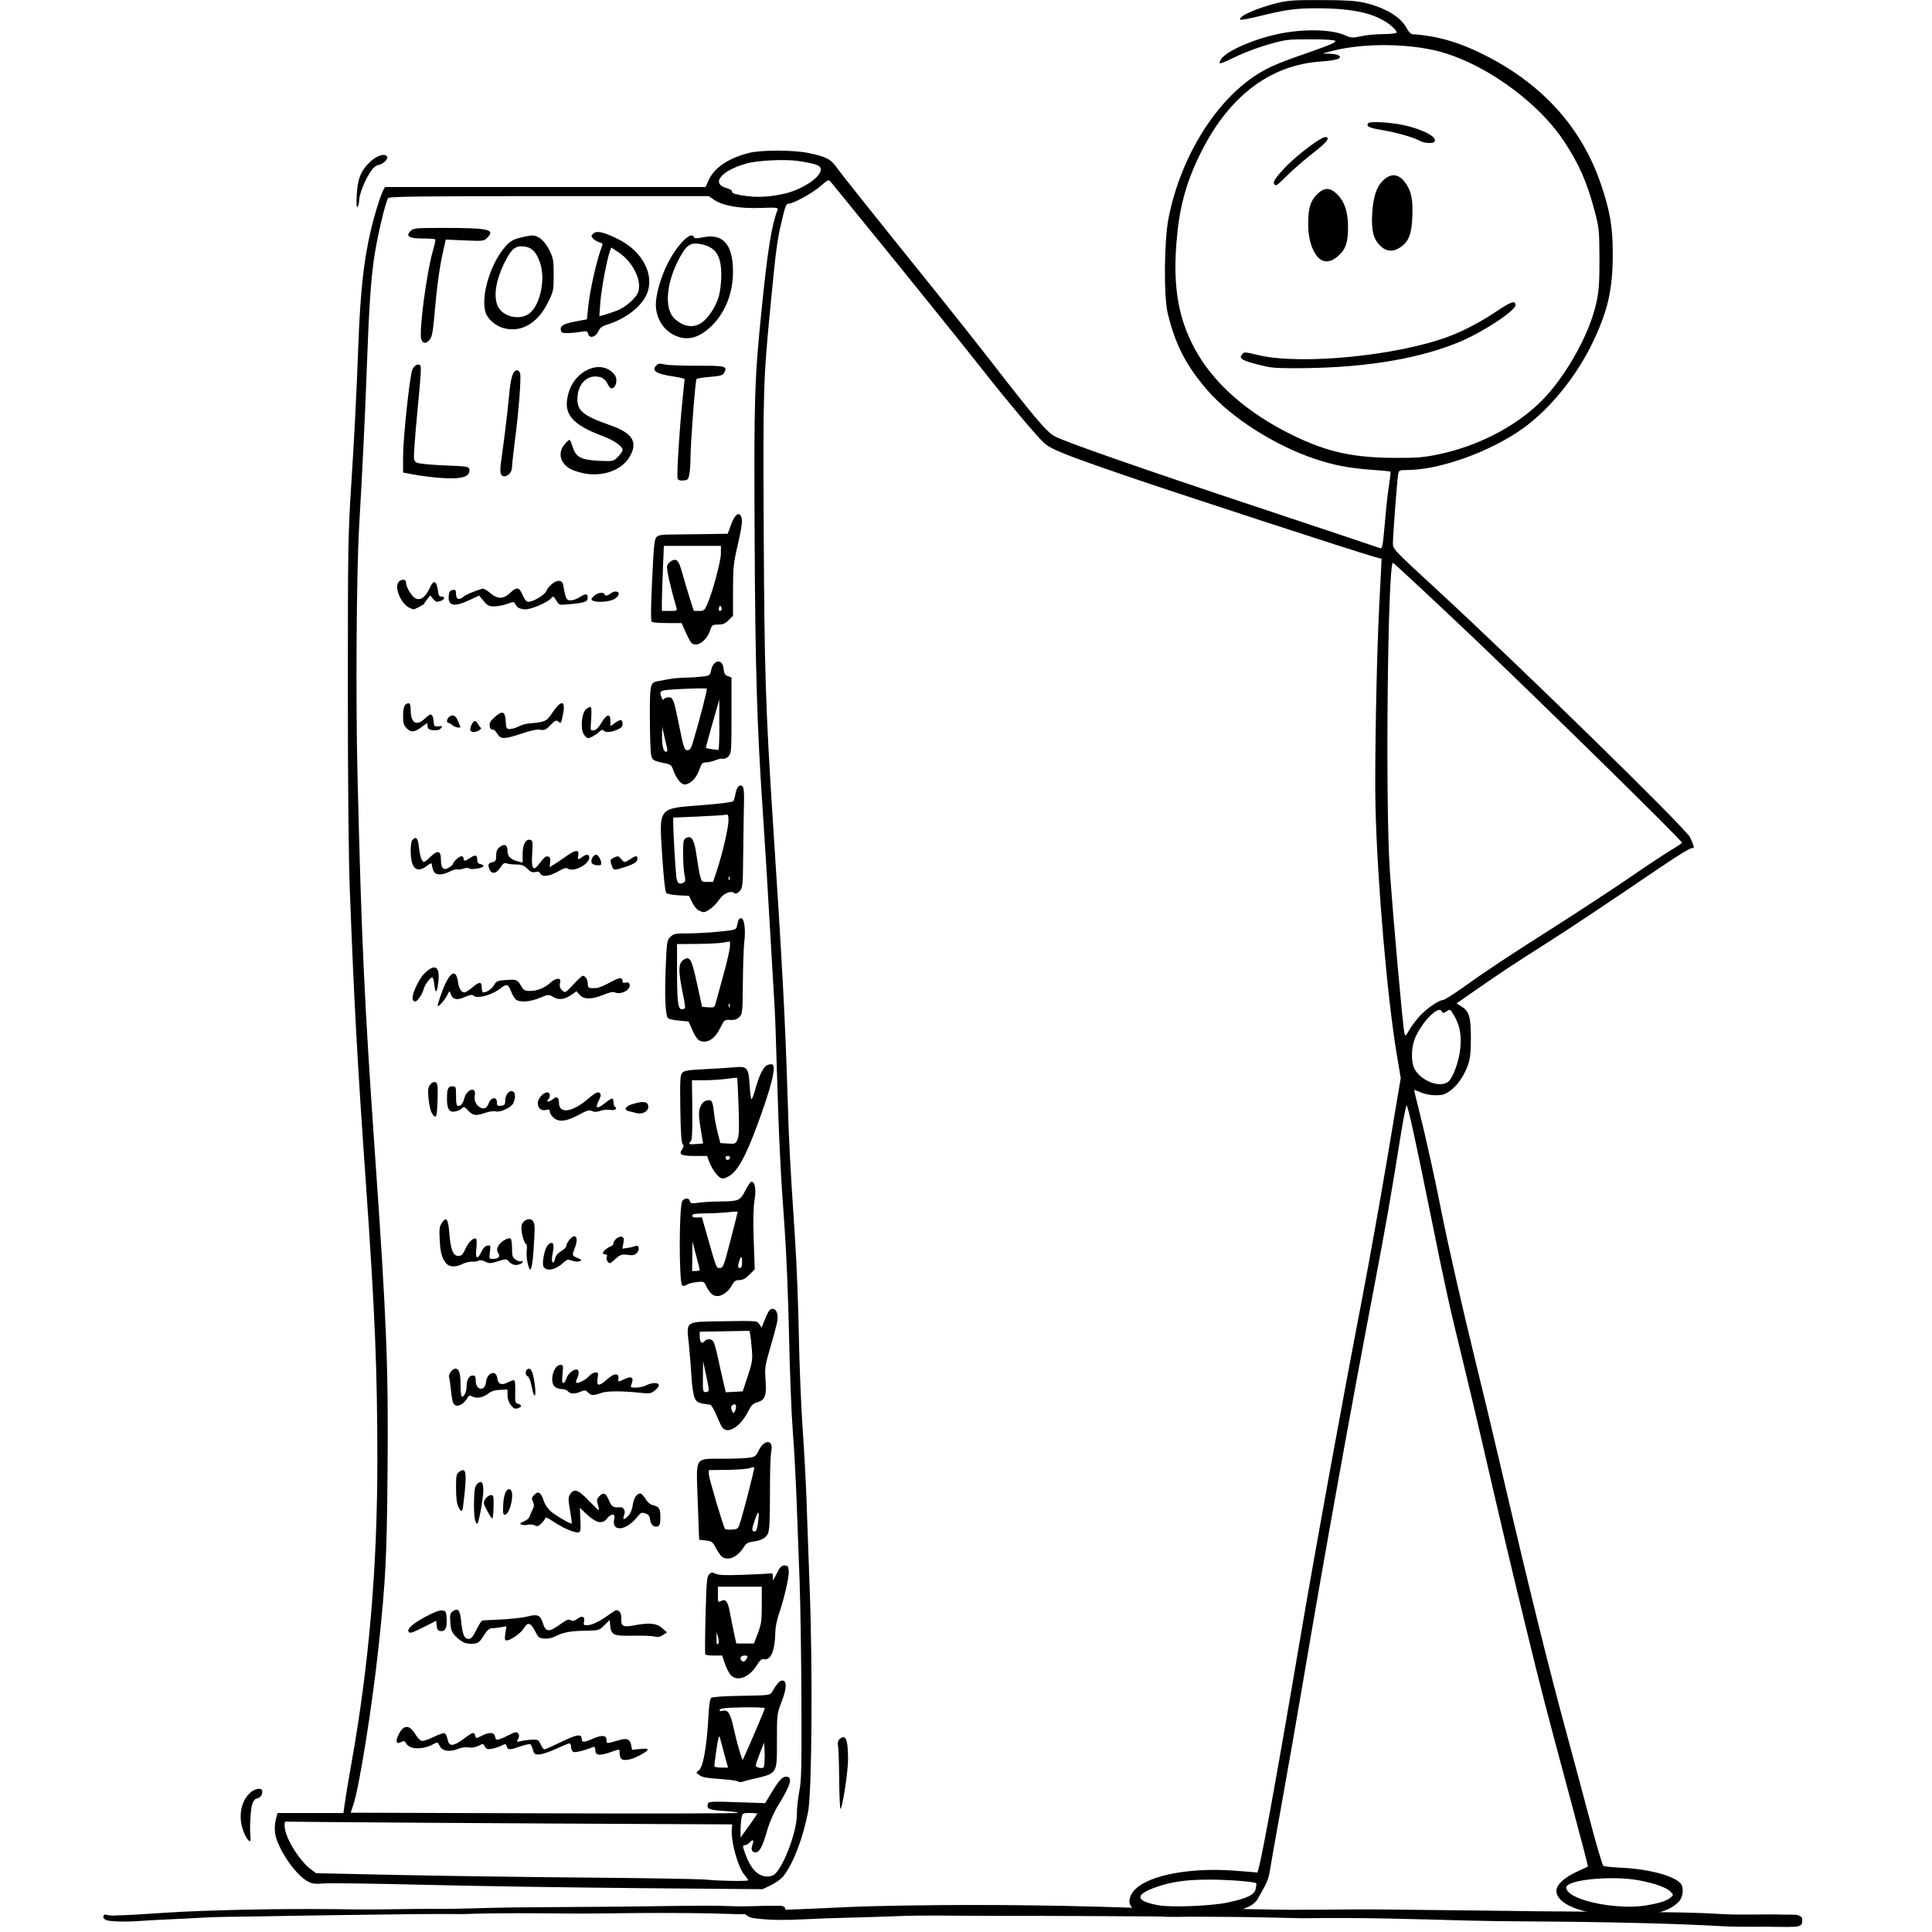 <svg xmlns="http://www.w3.org/2000/svg" version="1.0" viewBox="0 0 375 375">
  <defs>
    <clipPath id="a">
      <path d="M46.094 0h282.883v372.316H46.094Zm0 0"/>
    </clipPath>
    <clipPath id="b">
      <path d="M20 369.77h132.457V373H20Zm0 0"/>
    </clipPath>
    <clipPath id="c">
      <path d="M144 369h206v6H144Zm0 0"/>
    </clipPath>
    <clipPath id="d">
      <path d="m144.477 367.547 205.336 3.914-.102 5.297L144.375 372.844Zm0 0"/>
    </clipPath>
    <clipPath id="e">
      <path d="m144.477 367.547 205.336 3.914-.102 5.297L144.375 372.844Zm0 0"/>
    </clipPath>
  </defs>
  <g clip-path="url(#a)">
    <path d="M223.812 371.887c-4.098-.738-5.414-2.145-4.098-4.375 1.91-3.234 10.426-5.121 19.93-4.418 2.25.168 4.219.328 4.375.363.391.074 3.367-16.109 8.258-44.906 3.012-17.754 8.102-45.695 12.094-66.41 1.367-7.113 3.617-19.672 5-27.914l2.512-14.984-.766-4.559c-1.855-11.066-3.766-33.266-4.137-48.047-.191-7.629.223-29.766.734-39.23.164-2.992.332-6.223.371-7.184l.078-1.754-1.469-.406c-3.43-.953-38.535-12.406-48.035-15.672C206.258 88.125 203.938 87.188 202.539 85.863c-1.547-1.473-7.207-8.211-11.641-13.859-3.711-4.734-15.602-19.48-23.773-29.484-3.082-3.773-5.762-7.062-5.953-7.312-.309-.387-.562-.262-1.902.91-1.547 1.352-5.293 3.418-6.203 3.418-.5 0-.676.492-1.508 4.113-.715 3.117-.992 5.273-1.906 14.691-1.516 15.59-1.551 16.762-1.418 44.668.133 27.285.375 34.848 1.82 57.008 1.812 27.789 2.336 37.598 2.805 52.602.309 9.906.426 12.176 1.453 27.77.309 4.688.645 13.148.742 18.805.105 5.656.438 13.855.742 18.219.305 4.363.637 10.379.73 13.371.094 2.988.379 10.789.625 17.34.602 15.57.438 39.688-.293 43.488-.977 5.082-2.824 9.953-4.719 12.438-.477.621-1.504 1.391-2.473 1.855l-1.66.785-23.648-.203c-13.004-.109-31.844-.398-41.863-.645-10.016-.25-18.961-.363-19.875-.262-1.27.141-1.922.066-2.73-.316-2.453-1.164-6.105-6.52-6.512-9.539-.094-.73-.027-1.887.164-2.574l.332-1.246h12.777l.352-2.422c.195-1.336.75-4.672 1.242-7.422 3.395-19.098 4.996-37.918 4.996-58.602 0-17.457-.457-28.531-2.223-53.797-1.703-24.328-2.285-34.949-3.125-57.008-.238-6.199-.379-20.68-.379-39.082 0-27.016.047-30.016.652-39.379.621-9.633 1.02-17.477 1.402-27.621.375-9.973 1.039-16.012 2.379-21.746.961-4.125 2.438-8.523 2.859-8.527h62.152l.555-1.254c1.094-2.473 3.781-4.309 7.836-5.355 2.352-.609 8.57-.602 11.531 0 3.465.719 4.344 1.168 5.566 2.875 1.062 1.48 6.18 7.895 19.02 23.844 3.508 4.363 8.387 10.516 10.832 13.668 9.078 11.691 10.922 13.844 12.555 14.676 2.227 1.137 17.078 6.32 39.219 13.684 12.762 4.246 23.426 7.812 23.699 7.922.562.23.594.082 1.145-6.164.184-2.098.504-4.875.711-6.172.207-1.289.324-2.406.262-2.477-.066-.066-1.645-.227-3.512-.352-4.379-.293-7.496-.887-11.199-2.137-7.797-2.625-16.164-7.965-20.781-13.266-4.129-4.73-6.254-8.836-7.73-14.918-.816-3.355-.723-14.203.164-18.637 2.43-12.168 9.566-23.395 17.977-28.277 2.098-1.215 3.547-1.805 10.211-4.133 3.172-1.113 4.395-1.66 4.172-1.887-.195-.191-2.055-.309-4.926-.309-4.336 0-4.809.059-7.949.961-1.836.527-4.348 1.438-5.582 2.012-4.262 2-4.168 1.973-3.898 1.215.512-1.434 4.809-3.578 9.816-4.887 5.203-1.363 11.453-1.398 14.43-.082 1.191.527 1.438.543 3.16.172 1.023-.219 2.949-.406 4.27-.406 1.324 0 2.48-.133 2.57-.277.09-.145-.301-.676-.871-1.176-2.832-2.48-7.262-3.559-14.672-3.555-4.07 0-5.945.258-10.977 1.5-1.996.496-3.707.816-3.801.715-.566-.562 2.914-2.156 6.918-3.176C249.938.074 250.984 0 256.414.016c4.594 0 6.715.137 8.32.496 4.023.902 7.195 2.793 8.293 4.945.32.629.812 1.156 1.09 1.176 4.961.32 9.375 1.629 14.582 4.324 10.949 5.664 18.348 13.98 22.027 24.758 1.773 5.195 2.305 8.297 2.312 13.492 0 6.859-.902 10.945-3.781 17.027-3.176 6.703-8.301 13.059-13.609 16.887-6.328 4.551-16.203 8.109-22.539 8.109-1.375 0-1.574.074-1.707.66-.18.789-1.035 11.949-1.035 13.496 0 1.211-.059 1.152 8.371 8.918 16.086 14.816 48.371 46.387 49.277 48.184.781 1.551.938 2.316.441 2.125-.27-.102-2.77 1.418-6.422 3.902-10.855 7.383-17.676 11.922-22.293 14.844-5.531 3.5-8.715 5.609-13.434 8.902l-3.59 2.504.859.527c1.582.961 1.918 2.035 1.918 6.133 0 2.766-.129 4.043-.523 5.172-.754 2.164-2.055 4.078-3.473 5.102-1.027.746-1.508.895-2.879.887-.984 0-2.145-.234-2.895-.57-.688-.312-1.246-.504-1.246-.426 0 .082.523 2.227 1.16 4.762 1.164 4.648 2.949 12.742 4.125 18.723 1.203 6.102 4.094 18.816 6.578 28.941 1.375 5.574 3.617 14.965 4.992 20.863 5.484 23.527 9.207 38.586 12.863 52.016 1.293 4.766 3.332 12.363 4.527 16.875 1.191 4.516 2.316 8.301 2.496 8.406.18.113 1.797.273 3.605.359 5.223.25 10.168 1.574 11.391 3.055.66.793.484 2.609-.336 3.492-1.785 1.914-5.008 2.773-10.422 2.773-7.617 0-13.367-2.09-13.367-4.855 0-1.129 1.559-2.598 3.883-3.652 1.176-.539 2.184-1.012 2.234-1.055.055-.039-1.32-5.34-3.051-11.781-5.43-20.211-5.965-22.281-9.082-35.07-2.902-11.898-4.879-20.27-8.5-35.996-.891-3.879-2.551-10.84-3.68-15.469-2.68-10.953-3.348-14.004-6.352-28.848-2.805-13.875-4.199-20.223-4.508-20.555-.113-.121-.641 2.523-1.176 5.879-1.723 10.879-2.949 17.879-5.043 28.844-4.688 24.535-9.602 51.773-13.652 75.695-1.23 7.273-3.203 18.578-4.387 25.125-1.184 6.543-2.234 12.52-2.344 13.277-.105.758-.512 1.949-.902 2.648-.391.695-.984 1.773-1.324 2.391-.754 1.379-2.199 2.078-5.977 2.895-3.031.656-11.93.984-14.422.535Zm14.422-2.598c3.902-.836 5.262-1.504 5.504-2.703.105-.531.16-.996.117-1.039-.312-.309-5.441-.715-9.031-.715-4.578 0-7.379.391-10.418 1.457-4.23 1.477-4.062 2.711.492 3.527 2.461.441 10.25.133 13.336-.527Zm81.227.562c2.547-.418 3.957-.859 4.711-1.469.672-.547.676-.566.133-1.164-.738-.816-3.078-1.664-6.242-2.254-4.789-.898-13.07-.215-13.965 1.148-.328.504.301 1.328 1.465 1.922 3.215 1.641 9.75 2.492 13.898 1.816Zm-174.242-4.902c0-.098-.32-.559-.711-1.023-1.332-1.586-2.723-6.727-2.453-9.094l.078-.723-15.277-.066c-25.832-.109-69.566-.395-70.652-.461-1.023-.062-1.027-.059-.934 1.098.176 2.203 2.863 6.504 5.102 8.176l.973.73 15.426.332c8.484.188 25.008.418 36.719.516 11.719.098 22.293.273 23.504.398 2.773.273 8.227.355 8.227.117Zm5.258-1.262c1.836-1.836 4.227-8.402 4.188-11.488 0-1.055.191-3.035.465-4.41.426-2.168.48-4.52.426-17.777-.035-8.406-.195-18.785-.355-23.066-.16-4.285-.422-11.359-.582-15.723-.164-4.363-.5-10.445-.746-13.516-.25-3.074-.574-11.402-.723-18.516-.152-7.172-.531-16.395-.852-20.715-.762-10.18-1.137-17.84-1.496-30.414-.164-5.656-.363-11.277-.445-12.492-.082-1.211-.414-6.832-.738-12.488C148.836 169.5 148.527 164.398 148 156.637c-1.07-15.797-1.406-27.188-1.527-52.305-.137-27.395-.039-30.516 1.391-44.609 1.16-11.406 1.898-15.961 3.074-19.031.152-.398-.246-.438-3.332-.332-4.07.148-7.289-.418-8.996-1.578l-1.055-.715h-30.945c-24.559 0-31.008.078-31.25.367-.496.594-2.086 7.281-2.703 11.336-.668 4.418-1.062 10.309-1.477 22.09-.293 8.332-.863 20.043-1.469 30.266-.512 8.586-.68 33.281-.324 48.047.773 32.234 1.328 44.184 3.422 74.199 2.258 32.375 2.598 41.035 2.41 61.855-.145 16.18-.371 20.496-1.699 33.059-1.242 11.672-3.766 27.562-4.938 31.023l-.516 1.535 37.473.117c20.613.066 37.582.031 37.715-.074.129-.105-.93-.266-2.352-.352-3.121-.191-3.68-.383-3.559-1.211.102-.711.215-.715 7.246-.469l3.926.137 1.152-1.91c1.508-2.488 2.172-3.23 2.898-3.23 1.398 0 .953 1.57-1.617 5.73-.734 1.191-1.582 3.125-2 4.582-.941 3.25-1.527 4.379-2.281 4.379-.75 0-.965-.57-.59-1.566.324-.844.031-1.047-.551-.359-.195.23-.598.465-.898.512-.531.09-.531.137.027 1.684 1.043 2.949 2.469 4.41 4.32 4.426.555 0 1.188-.227 1.512-.551Zm-7.285-17.93c-.227-.141-1.848-.355-3.605-.469-2.348-.152-3.363-.344-3.82-.715l-.621-.504.621-.578c.746-.699 1.453-4.852 1.727-10.176.117-2.25.309-3.562.551-3.766.227-.188 2.562-.344 5.887-.391 4.93-.074 5.547-.137 5.828-.605 1.039-1.762 1.57-2.363 2.082-2.363.926 0 .875 1.547-.141 4.156-.879 2.262-.898 2.414-.898 7.488 0 6.66.215 6.328-4.996 7.547-.727.172-1.52.387-1.762.473-.242.094-.625.047-.852-.098Zm5.203-6.277-.09-1.242-.812 2.062c-.441 1.137-.805 2.219-.805 2.406 0 .191.363.383.805.434.762.09.816.031.902-1.164.047-.691.047-1.816 0-2.496Zm-7.754 1.184c-.367-1.336-.762-2.82-.883-3.305-.176-.719-.305-.305-.699 2.203-.262 1.695-.434 3.184-.375 3.305.059.121.672.219 1.363.219h1.258Zm5.723-4.027c1.145-2.66 2.086-4.945 2.086-5.078 0-.133-1.941-.203-4.309-.16-3.207.062-4.344.18-4.438.461-.09.273.082.328.613.195 1-.25 1.48.547 2.121 3.539.562 2.605 1.594 6.141 1.742 5.98.055-.055 1.035-2.281 2.184-4.938Zm-25.938 4.516c-.102-.254-.18-.719-.18-1.027 0-.684.156-.688-1.918.031-2.012.691-2.781.559-2.781-.488 0-.477-.129-.684-.367-.59-1.582.652-3.469 1.129-3.859.98-.262-.102-.473-.516-.473-.926 0-.41-.141-.742-.316-.742-.172 0-1.328.469-2.57 1.043-1.238.574-2.707 1.07-3.258 1.102-.898.051-1.027-.039-1.254-.883-.141-.516-.363-1.012-.504-1.098-.141-.086-1.02.105-1.953.426-2.113.727-2.398.727-2.633 0-.168-.535-.25-.551-.984-.172-.438.227-1.277.504-1.863.613-.898.168-1.117.105-1.395-.418-.32-.59-.371-.598-1.246-.141-.578.297-1.285.41-1.906.312-.574-.098-1.43.027-2.039.277-1.602.668-3.105.441-3.578-.547-.383-.801-.391-.805-1.324-.32-2.117 1.098-4.562 1-5.207-.211-.25-.469-.422-.52-.891-.27-.93.496-1.203.078-.711-1.098.918-2.195 2.172-2.402 3.293-.547.434.719 1.027 1.367 1.32 1.445.293.074 1.328-.258 2.301-.746.969-.484 1.941-.812 2.16-.73.215.082.484.625.59 1.203.27 1.422 1.078 1.391 3.109-.121 1.789-1.34 2.051-1.41 2.262-.602.148.574.16.574 1.316-.027 1.461-.746 2.41-.648 2.543.262.105.773.496.719 2.734-.41 1.164-.582 1.422-.625 1.711-.277.262.316.262.57 0 1.066-.336.625-.312.641.641.41.543-.129 1.516-.25 2.164-.266 1.055-.027 1.219.074 1.594.934.23.523.555.953.719.953.164 0 1.656-.66 3.316-1.465 3.02-1.469 3.918-1.598 3.918-.562 0 .715.477.703 2.176-.047 1.738-.77 2.68-.676 2.645.262-.031.742-.031.742 2.406.031 1.531-.461 2.137-.219 2.371.941l.184.922 1.59-.16c1.992-.207 1.93.16-.219 1.297-1.789.945-3.352 1.113-3.629.383ZM141.73 325c-.324-.414-.809-1.406-1.074-2.207l-.48-1.449h-1.574c-.867 0-1.637-.102-1.711-.223-.07-.117-.047-3.555.059-7.629.168-6.453.254-7.473.695-7.914.434-.434.609-.449 1.215-.129.535.289 1.836.344 5.223.223 2.484-.09 4.848-.203 5.25-.254.652-.082.723 0 .664.789-.059.75.051.645.734-.734.652-1.312.941-1.613 1.539-1.613.637 0 .746.145.824 1.105.094 1.125-.906 5.422-1.988 8.562-.328.957-.609 2.41-.617 3.234-.043 3.637-.895 5.625-2.258 5.277-.367-.09-.766.27-1.371 1.238-1.523 2.43-3.934 3.238-5.129 1.723Zm3.195-3.07c.273-.516.223-.586-.43-.586-.703 0-1 .527-.551.977.34.34.656.215.98-.391Zm-5.539-4.145-.285-.996-.031 1.305c-.027.926.066 1.219.285.996.215-.215.227-.629.031-1.305Zm7.715-.781c.668-1.742.762-2.434.762-5.512v-3.52h-8.52v1.559c0 1.484.027 1.543.605 1.234.922-.492 1.34.059 1.742 2.297.195 1.086.551 2.867.789 3.957l.434 1.984h3.43l.758-1.988Zm-57.047 1.816c-.438-.191-1.188-.758-1.664-1.262-.703-.746-.887-1.234-.988-2.641-.109-1.539-.051-1.773.551-2.199.973-.676 1.336-.211 1.562 2.02.266 2.586.598 3.371 1.422 3.371.523 0 .852-.379 1.523-1.762.473-.969 1.004-1.785 1.176-1.809.176-.027 1.047-.074 1.934-.109 3.316-.137 5.797-.391 7.008-.715 1.668-.449 2.285-.199 2.707 1.105.668 2.082 1.145 2.121 3.703.285 1.027-.738 1.41-.871 1.797-.629.379.238.68.18 1.277-.266.938-.691 1.543-.434 1.297.551-.148.594-.066.703.531.703.938 0 2.371-.668 4.113-1.914.785-.562 1.512-1.02 1.613-1.02.66.031 1.016.648.977 1.715-.059 1.445.359 1.641 2.574 1.223 2.867-.543 4.301-.398 5.355.543l.938.836-.789.52c-.57.371-1.012.453-1.594.285-.445-.129-2.332-.203-4.199-.164-3.832.074-4.27-.121-4.445-2.023l-.098-1.027-1.027 1.02c-1 .996-1.09 1.023-3.523 1.059-2.98.043-4.477.312-5.93 1.07-.668.348-1.512.527-2.203.469-1.012-.082-1.191-.227-1.816-1.488-.797-1.617-1.438-1.773-2.148-.531-.52.918-2.566 2.367-3.34 2.367-.387 0-.43-.227-.258-1.363l.203-1.371-1.141.191c-.629.102-1.422.188-1.758.191-.422 0-.902.461-1.508 1.438-.754 1.211-1.055 1.449-1.961 1.555-.586.07-1.43-.031-1.871-.223ZM79.297 316.688c-.324-.523.805-1.523 3.207-2.832 1.645-.895 2.777-1.336 3.305-1.273.746.086.809.199.891 1.656.098 1.742-.289 2.48-1.238 2.344-.457-.062-.637-.336-.703-1.035l-.094-.953-2.324 1.172c-2.43 1.219-2.793 1.332-3.043.922Zm60.844-14.52c-.27-.203-.797-.965-1.18-1.688-.629-1.203-.805-1.34-1.973-1.473l-1.277-.145-.062-1.324c-.035-.727-.152-3.988-.262-7.25-.25-7.578-.543-7.148 4.797-7.148 2.078 0 4.387-.082 5.133-.184 1.246-.172 1.406-.293 1.98-1.473 1.066-2.207 2.902-2.062 2.406.188-.121.566-.23 3.012-.238 5.438-.031 9.961-.059 10.387-.844 11.164-.473.473-1.199.773-2.199.906-1.285.172-1.582.34-2.105 1.184-1.156 1.871-3.016 2.676-4.176 1.805Zm6.945-6.285c.363-2.652.176-2.996-.527-.988-.695 1.969-.699 2.352-.043 2.352.238 0 .461-.535.57-1.363Zm-3.273-.84c.68-2.234 2.578-9.676 2.578-10.098 0-.23-.227-.23-.805 0-.445.176-2.426.336-4.406.359l-3.602.039v.797c0 .691 2.746 9.965 3.141 10.602.082.129.688.199 1.352.148 1.199-.09 1.207-.098 1.742-1.852Zm-33.777 1.777c-.848-.398-2.141-1.133-2.863-1.633-.727-.5-1.32-.762-1.32-.586 0 .176-.328.648-.73 1.051-.602.602-.84.676-1.316.422-.324-.172-.918-.227-1.324-.125-.406.102-.969.094-1.254-.031-.426-.164-.344-.273.445-.605.527-.223 1.027-.645 1.117-.934.086-.289.344-.895.57-1.34.328-.641.344-.977.082-1.559-.289-.629-.25-.832.285-1.363.781-.785 1.277-.445 1.836 1.258.227.684.832 1.562 1.402 2.031 1.062.871 3.859 2.484 4.012 2.312.051-.055-.102-1.203-.332-2.555-.379-2.195-.375-2.52.043-3.16.754-1.145 1.535-.875 3.523 1.203 1.008 1.051 1.906 1.91 1.996 1.91.094 0 .027-.461-.148-1.023-.266-.867-.23-1.117.219-1.617.816-.898 1.293-.719 1.914.73.543 1.27.844 1.465 2.086 1.348.777-.078 1.199.676.863 1.559-.367.957-.027.984.844.062.383-.41.727-1.238.82-1.984.172-1.34.781-2.305 1.465-2.305.223 0 .676.465 1.012 1.031.359.609.922 1.102 1.383 1.211 1.281.309 1.516.668 1.516 2.355 0 1.203-.117 1.637-.48 1.773-.734.281-1.422-.309-1.52-1.309-.07-.688-.289-.973-.906-1.188-.734-.258-.902-.184-1.629.734-2.172 2.723-5.066 2.895-4.406.262.258-1.02-.598-1.039-1.395-.031-.949 1.207-2.137.926-4.16-.988l-1.129-1.066.102 2.352c.09 2.168.051 2.355-.488 2.426-.324.043-1.285-.25-2.133-.648Zm-17.875-2c-.121-.523-.188-2.145-.152-3.598.055-2.117.176-2.754.609-3.195.777-.785 1.191-.359 1.191 1.23 0 1.66-.895 6.52-1.203 6.52-.121 0-.32-.43-.445-.957Zm2.41-1.562c-.793-1.52-.809-1.625-.352-2.324.266-.406.738-.738 1.055-.738.52 0 .566.203.527 2.219-.031 1.223-.125 2.27-.223 2.328-.098.059-.547-.609-1.008-1.484Zm3.105-1.301c.117-2.07.695-3.238 1.391-2.809.879.539-.09 4.867-1.09 4.867-.332 0-.395-.418-.301-2.059Zm-8.688.562c-.328-.664-.469-1.758-.469-3.676 0-2.488.059-2.773.652-3.188 1.402-.98 1.52.172.703 6.812-.129 1.051-.379 1.062-.887.051Zm51.242-15.398c-.199-.234-.723-1.324-1.168-2.422-.441-1.094-.988-2.016-1.219-2.043-2.332-.305-2.605-.43-3.023-1.355-.23-.52-.504-2.332-.602-4.027-.098-1.699-.328-4.582-.512-6.406-.465-4.59-.93-4.297 6.934-4.418 6.227-.098 6.277-.094 6.734.562l.465.66.277-.707c.977-2.477 1.25-2.914 1.812-2.914.871 0 1.227 1.199.848 2.879-.168.758-.77 2.969-1.34 4.906-.957 3.27-1.02 3.715-.84 6.113.223 2.992-.117 3.848-1.676 4.254-.742.191-1.105.578-1.758 1.844-1.477 2.887-3.859 4.371-4.934 3.074Zm2.633-4.043c0-.551-.234-.641-.766-.289-.227.145-.242.449-.059.941.223.594.324.648.547.297.148-.242.277-.668.277-.949Zm-5.297-3.383c0-.281-.258-1.637-.559-3.012l-.543-2.496-.031 3.012c-.031 2.828 0 3.012.559 3.012.371 0 .582-.191.574-.516Zm7.57-2.57c.867-2.617.957-3.176.805-5.113-.094-1.195-.234-2.516-.32-2.938l-.152-.762-4.824.086-4.828.086v.797c0 1.18.391 1.672.863 1.102.469-.566 1.301-.59 1.742-.055.188.223.602 1.645.922 3.16.32 1.516.797 3.656 1.059 4.754l.473 1.996 3.281-.172.977-2.941Zm-46.02 5.547c-.367-.469-.609-1.207-.609-1.867v-1.09l-1.43.051c-.953.031-1.695.258-2.219.668-1.031.812-2.328 1.078-3.137.645-.535-.289-.695-.262-.93.164-.855 1.523-2.305 2.09-2.812 1.102-.145-.285-.344-1.379-.441-2.426-.105-1.051-.266-2.195-.363-2.543-.215-.754.809-1.938 1.457-1.691.566.219.758 1.078.766 3.426 0 1.09.129 1.984.285 1.984.438 0 .891-1.039.891-2.059 0-1.227.48-2.055 1.188-2.055.457 0 .574.199.574.992 0 1.949 1.809 2.18 2.004.254.18-1.785 1.969-2.434 2.164-.781.145 1.227.879 1.52 2.117.852.57-.305 1.129-.465 1.242-.355.109.113.176 1.141.145 2.289-.059 1.883 0 2.102.539 2.242.723.188.785.547.141.793-.75.285-.93.219-1.57-.594Zm4.098-3.449c-.203-1.09-.535-1.977-.77-2.066-.547-.211-.531-1.242.027-1.457.613-.234.98.594 1.316 2.945.363 2.598-.098 3.074-.566.578Zm10.922 1.047c-.461-.461-.648-.48-1.395-.16-1.172.5-2.043.484-2.484-.043-.199-.246-.719-.441-1.152-.441-.438 0-1.043-.188-1.355-.414-1.18-.863-.352-4.289 1.043-4.289.527 0 .559.145.391 1.762-.125 1.176-.078 1.766.133 1.766.172 0 .406-.297.516-.664.488-1.605 2.484-2.711 2.484-1.371 0 .332-.145.871-.32 1.195-.176.328-.246.668-.156.758.277.277 1.848-.516 2.496-1.262.34-.395.898-.715 1.234-.715.555 0 .598.117.418 1.176-.258 1.531.297 1.57 1.898.125 1.285-1.164 2.258-1.25 2.145-.188-.086.781-.078.781 1.238.156 1.285-.617 1.789-.281 1.344.887-.289.766-.27.785.84.785.621 0 1.512-.199 1.977-.441 1.086-.566 2.457-.582 2.457-.027 0 .23-.367.703-.809 1.055-.711.559-1.031.609-2.676.434-3.758-.402-6.566-.391-7.758.031-1.523.535-1.871.523-2.508-.113Zm24.141-18.992c-.344-.242-.852-.926-1.133-1.516-.508-1.07-.516-1.074-1.977-.902-.809.094-1.652.328-1.875.512-.223.188-.609.258-.852.164-.68-.262-.664-15.793.031-16.477.613-.613 1.219-.582 1.43.074.148.469.367.504 1.711.312.844-.117 2.613-.227 3.926-.238 3.883-.035 4.121-.137 5.125-2.117.477-.949 1-1.723 1.164-1.723.73 0 .984 1.473.625 3.617-.242 1.461-.293 3.855-.156 7.75l.199 5.641-1.043 1.047c-.746.746-1.305 1.043-1.949 1.043-.688 0-1.004.195-1.324.809-.969 1.867-2.773 2.797-3.887 2.004Zm-2.465-4.793c0-.121-.324-1.41-.711-2.867l-.699-2.645-.031 2.863-.027 2.867h.734c.402 0 .73-.102.727-.219Zm5.977-5.73c.766-2.949 1.387-5.438 1.383-5.527 0-.09-.77-.066-1.699.051-.93.113-2.914.223-4.406.234-2.117.031-2.719.117-2.719.438 0 .273.312.395.945.367l.945-.043.84 2.938c2.051 7.203 1.934 6.902 2.652 6.902.617 0 .77-.395 2.059-5.359Zm2.246 4.113c0-1.309-.324-1.109-.691.441-.148.609-.086.805.254.805.332 0 .441-.32.438-1.246Zm-41.656.145c-.156-.766-.219-1.84-.133-2.383.09-.559.031-1.07-.156-1.18-.48-.297-1.055-2.762-.844-3.602.258-1.035 1.484-1.57 2.129-.926.41.41.457.961.312 3.734-.203 3.887-.457 5.754-.781 5.754-.129 0-.367-.629-.527-1.398Zm3.176.953c-.48-.574.141-3.73.855-4.379.895-.805 1.262-.164.887 1.566-.211 1-.23 1.652-.047 1.836.184.18.352-.043.465-.625.125-.621.504-1.098 1.215-1.516.57-.336 1.035-.836 1.035-1.113 0-.555 1.027-1.789 1.488-1.789.566 0 .637.918.164 2.148-.625 1.633-.629 1.602.477 2.078.84.355.887.43.398.633-.312.129-.953.082-1.457-.109-.793-.301-.98-.258-1.645.359-1.484 1.383-3.121 1.773-3.836.91Zm-18.863-.656c-.906-1.043-1.191-2.008-1.336-4.527-.121-2.086-.055-2.723.34-3.324.918-1.402 1.285-.957 1.512 1.828.266 3.309.723 4.48 1.758 4.48.621 0 .871-.246 1.344-1.316.586-1.32 1.617-2.32 2.09-2.023.145.082.168.938.059 1.895-.23 2.051.191 2.324.98.637.332-.711.75-1.133 1.176-1.195.617-.09.645-.031.473 1.25-.176 1.27-.148 1.34.516 1.336 1.168 0 1.559-.398 1.113-1.109-.293-.465-.301-.773-.039-1.348.363-.801 1.961-1.785 2.43-1.5.156.098.281.957.281 1.918 0 1.52.094 1.793.727 2.207.395.262.855.391 1.027.285.168-.105.305-.062.305.09 0 .156-.207.363-.465.457-.855.332-1.562.188-2.137-.43-.562-.605-.602-.605-2.18-.105-1.445.453-1.691.461-2.492.059-.562-.277-1.039-.344-1.289-.184-.219.145-.793.234-1.277.203-.484-.031-1.305.164-1.824.438-1.215.637-2.523.629-3.09-.027Zm31.238-.477c-.188-.223-.254-.621-.152-.883.121-.32.027-.477-.289-.477-.262 0-.473-.113-.473-.254 0-.32.891-1.078 1.543-1.312.281-.098.512-.363.512-.582 0-.629 1.094-1.473 1.637-1.266.383.148.445.41.285 1.246l-.195 1.059.973-.137c.535-.074 1.203-.238 1.484-.355.746-.324 1.008.602.371 1.305-.414.461-.758.531-1.789.391-1.137-.156-1.391-.07-2.324.746-1.211 1.066-1.148 1.043-1.582.52Zm21.137-16.914c-.441-.477-1.035-1.469-1.316-2.207l-.512-1.34h-2.254c-2.781 0-3.277-.242-2.617-1.254.363-.555.395-.797.125-1.066-.242-.242-.375-2.34-.441-6.824-.082-5.602-.031-6.547.375-6.996.383-.426 1.188-.551 4.5-.715 2.219-.105 4.762-.27 5.648-.359 2.434-.246 2.723.086 2.922 3.352.09 1.461.242 2.734.344 2.832.098.098.406-.652.688-1.664.836-3.004 1.645-4.66 2.434-4.957.395-.148.832-.195.98-.105.766.469-.301 4.629-3.133 12.246-2.16 5.809-3.773 8.637-5.41 9.484-1.176.605-1.41.562-2.332-.422Zm2.625-3.273c0-.148-.195-.273-.438-.273-.457 0-.586.348-.254.68.234.234.691-.035.691-.406Zm-5.406-3.758c-.707-4.164-.758-5.066-.344-6.062.285-.68.688-1.078 1.211-1.211.996-.25 1.184.059 1.426 2.34.102.992.426 2.73.715 3.863l.527 2.055 1.48.09c1.418.082 1.504.047 1.863-.832.289-.703.34-2.219.191-6.379-.102-3.004-.23-5.5-.277-5.547-.047-.047-.938.035-1.984.191-1.043.148-2.996.273-4.34.277h-2.445l.066 5.742c.043 4.02-.039 5.848-.277 6.086-.57.57-.391.672 1.02.559l1.355-.109-.188-1.07Zm-28.746-3.859c-.441-.348-.805-.891-.805-1.203 0-.465-.141-.539-.738-.391-.945.238-1.613-.312-1.613-1.336 0-.875 1.07-2.07 1.855-2.07.574 0 .664.887.141 1.41-.555.559.348.449.973-.117.668-.602 1.145-.297 1.145.723 0 2.23 2.602 1.867 5.676-.793.773-.672 1.59-1.223 1.816-1.223.672 0 .785.523.305 1.445-.891 1.723-.492 1.93 1.164.613 1.344-1.07 1.613-1.098 1.613-.164 0 .395.137.797.301.902.586.359-.086.785-.969.609-.492-.098-1.328-.027-1.855.172-.684.246-1.164.262-1.641.047-.555-.246-.992-.125-2.441.668-2.414 1.324-3.875 1.535-4.926.707Zm-23.844-1.254c-.215-.523-.457-1.781-.547-2.793-.125-1.477-.055-1.965.359-2.473.332-.41.691-.566 1.012-.441.434.164.484.609.414 3.426-.066 2.414-.184 3.234-.469 3.234-.211 0-.559-.426-.77-.953Zm7.176-.215c-.688-.738-.875-.812-1.164-.461-.191.23-.758.512-1.262.617-1.215.273-1.688-.398-1.688-2.395 0-1.996.203-2.469 1.059-2.469.672 0 .703.094.703 1.91 0 1.426.102 1.91.406 1.91.527 0 .969-.551 1.211-1.523.445-1.766 2.371-2.32 2.02-.578-.195.977.234 1.953 1.047 2.387.781.418 1.305.145 1.691-.883.438-1.148 1.555-1.234 1.555-.117 0 .652.113.742.809.664.695-.082.809-.227.809-1.039 0-1.086.766-2.012 1.445-1.75.551.211.602 1.254.117 2.289-.406.863-2.578 1.863-3.445 1.59-.324-.102-1.195.027-1.934.27-1.898.645-2.445.574-3.379-.422ZM123.332 216c-.164-.055-.66-.18-1.102-.277-1.34-.297-.969-.988.805-1.5 1.934-.562 2.793-.379 2.793.605 0 .98-1.273 1.578-2.496 1.172Zm12.535-13.984c-.441-.176-.961-.895-1.453-2.004l-.762-1.73-1.977-.195c-1.266-.121-2.035-.34-2.133-.598-.414-1.082-.535-4.449-.34-9.441.207-5.227.25-5.535.906-6.188.621-.621.949-.688 3.402-.688 1.492 0 4.207-.152 6.039-.336 3.23-.324 3.332-.359 3.492-1.102.293-1.328.383-1.5.828-1.5.59 0 .895 2.246.605 4.516-.125.992-.254 4.555-.285 7.922-.055 5.809-.09 6.148-.684 6.742-.457.457-.93.605-1.77.555-1.113-.062-1.16-.027-1.922 1.531-1.051 2.152-2.52 3.086-3.949 2.516Zm-2.93-6.309c.09-.086-.027-1.004-.234-2.031-1.148-5.484-1.113-6.816.195-7.52 1.039-.555 1.383.137 2.418 4.875l.961 4.395 1.195.09c1.168.082 1.211.055 1.504-1.031.168-.613.848-3.094 1.508-5.516.664-2.418 1.207-4.809 1.207-5.316v-.918l-1.395.23c-.766.129-3.082.238-5.141.25l-3.746.027v4.957c0 6.066.184 7.68.871 7.68.273 0 .57-.07.656-.16Zm8.66-.777c-.094-.234-.16-.164-.176.18 0 .309.055.48.152.383.102-.098.109-.352.031-.562Zm-55.824-2.371c1.461-3.922 2.75-4.734 3.121-1.969.172 1.273.641 2.043 1.25 2.043.207 0 .93-.461 1.605-1.027 1.371-1.145 1.762-1.109 1.762.164 0 .477.129.863.281.863.68 0 1.676-.684 2.117-1.453.426-.742.676-.852 2.199-.957 2.168-.148 2.301-.102 3.02 1.117.512.867.742 1 1.738 1 1.418 0 2.875-.586 3.957-1.59.453-.422 1.094-.762 1.43-.762.516 0 .582.133.438.852-.121.625 0 .988.43 1.387.59.535.625.516 2.168-1.141.859-.926 1.68-1.684 1.82-1.684.512 0 .969.719.969 1.527 0 .848.211.953 1.762.832.406-.031 1.562-.52 2.574-1.078 1.828-1.012 2.422-1.066 2.422-.215 0 .309.176.387.586.254.801-.254 1.102.594.457 1.301-.582.648-1.875.953-2.539.598-.309-.168-1.062 0-2.203.461-2.297.941-3.789.949-4.617.027l-.629-.707-.816.582c-1.434 1.02-2.562 1.191-3.637.562-.949-.562-.961-.562-2.664.141-1.805.742-3.594.914-4.496.426-.297-.156-.77-.887-1.051-1.613-.562-1.48-.883-1.598-1.98-.734-1.801 1.418-4.652 2.191-5.383 1.457-.207-.203-.738-.105-1.672.309-1.535.676-2.359.48-2.719-.648-.195-.617-.219-.609-.645.223-.484.953-1.527 2.184-1.852 2.184-.117 0 .242-1.227.797-2.719Zm-5.617 1.559c-.453-.73 1.07-4.125 2.387-5.332 1.918-1.762 2.828-1.195 2.555 1.586-.223 2.289-.566 2.711-.766.941-.082-.742-.242-1.445-.355-1.559-.297-.293-1.578 1.391-1.785 2.348C82 192.961 81 194.395 80.582 194.395c-.141 0-.332-.125-.426-.277Zm55.445-17.414c-.359-.172-.926-.879-1.258-1.562l-.605-1.25-2.039-.113c-1.125-.066-2.195-.27-2.383-.457-.211-.215-.508-2.953-.785-7.25-.605-9.512-.91-9.125 7.797-9.801 3.445-.266 5.895-.582 6.027-.777.117-.18.301-.816.402-1.422.223-1.316.84-1.965 1.371-1.434.234.234.332 1.219.285 2.914-.043 1.402-.105 5.758-.148 9.672-.074 6.887-.098 7.137-.723 7.766-.465.465-.75.559-1.027.34-.707-.551-2.156.121-2.996 1.391-.746 1.125-2.328 2.363-2.969 2.32-.16 0-.586-.16-.949-.336Zm-2.809-5.461c.25-.16.27-.547.078-1.391-.148-.641-.273-2.449-.281-4.02 0-2.613.047-2.887.617-3.191 1.035-.555 1.578.375 1.992 3.398.195 1.457.496 3.207.672 3.895.297 1.195.355 1.25 1.426 1.25h1.117l.75-2.277c1.09-3.297 2.234-8.254 2.234-9.672 0-1.016-.086-1.199-.516-1.09-.281.074-2.691.227-5.359.34l-4.848.211v1.32c.027 1.945.422 8.766.602 10.211.156 1.258.625 1.574 1.5 1.016Zm8.805-.996c-.094-.234-.16-.164-.176.18 0 .309.055.48.152.383.102-.098.109-.352.031-.562Zm-36.746-.711c-.129-.34-.391-.418-.926-.285-.574.145-.934 0-1.566-.629-.648-.645-1.098-.816-2.117-.824-.711 0-1.559-.098-1.883-.215-.461-.16-.727 0-1.25.812-.812 1.25-1.723 1.355-2.145.242-.328-.855-.148-1.16.75-1.324.469-.086.59-.34.59-1.227 0-.82.184-1.273.676-1.676.922-.746 1.527-.441 1.527.773 0 1.066.633 1.676 2.129 2.043l.809.199v-1.75c0-1.863.676-2.977 1.594-2.625.355.137.402.609.262 2.641-.199 2.793.16 3.488 1.148 2.23 1.25-1.598 1.449-1.766 1.93-1.672.379.074.477.344.406 1.09l-.102.984.895-.555c.496-.305 1.617-1.066 2.5-1.688 1.684-1.195 2.387-1.195 2.156 0-.152.805 0 .852.797.25.793-.602 1.34-.543 1.34.145 0 1.273-2.98 2.84-4.094 2.148-.406-.254-.812-.145-1.953.527-1.613.953-3.188 1.129-3.473.387Zm-20.746-.578c-.156-.414-.285-.949-.285-1.188 0-.32-.273-.227-1.027.344-1.305.996-2.305.816-2.762-.5-.434-1.234-.414-4.16.027-4.602.746-.746 1.07-.348 1.273 1.547.109 1.047.379 2.137.59 2.426.359.488.469.445 1.562-.617 1.488-1.449 2.098-1.301 2.098.512 0 1.672.547 2.184 1.594 1.496.414-.27.754-.582.754-.699 0-.391 1.203-1.488 1.629-1.488.234 0 .43.195.43.441 0 .582.266.551 1.305-.133.996-.66 1.34-.555 1.34.422 0 .477.191.727.598.793.328.051.605.223.613.387.031.391-2.438.801-2.777.461-.152-.152-.609-.141-1.105.031-.465.16-1.012.238-1.215.16-.207-.07-.863.117-1.465.418-1.605.805-2.82.723-3.176-.211Zm34.668-.879c-.422-1.102-.371-1.281.48-1.668.684-.309.836-.27 1.344.359.484.602.656.656 1.137.355.312-.191.828-.512 1.141-.707.695-.43 1.016-.184.773.59-.125.383-.809.773-2.094 1.199-2.395.785-2.438.785-2.781-.129Zm-3.93-.59c-.23-.602.309-1.594.867-1.594.395 0 1.012 1.086 1.012 1.781 0 .473-1.688.309-1.879-.188Zm17.027-15.855c-.398-.426-.902-1.328-1.129-2-.355-1.082-.539-1.254-1.559-1.465-2.512-.527-2.598-.582-2.82-1.824-.113-.641-.215-3.82-.223-7.062-.031-6.324.082-6.816 1.461-7.047.398-.066 1.387-.25 2.191-.406.809-.156 2.262-.289 3.234-.305.969 0 2.445-.098 3.277-.199 1.43-.172 1.527-.238 1.695-1.133.418-2.215 2.281-2.461 2.461-.324.07.836.258 1.148.809 1.355l.715.277v7.352c0 7.055-.027 7.375-.609 7.965-.336.336-.793.539-1.02.453-.227-.09-.871.035-1.438.27-.562.234-1.395.43-1.848.43-.715 0-.887.18-1.32 1.41-.535 1.496-1.426 2.508-2.5 2.836-.492.148-.836 0-1.379-.582Zm-2.418-6.531c-.113-.441-.367-1.535-.562-2.426l-.359-1.613-.031 1.504c-.039 2.035.254 3.344.75 3.344.301 0 .352-.215.203-.809Zm5.043-1.027c1.293-4.309 2.832-10.27 2.688-10.41-.09-.09-2.152-.066-4.582.051-4.727.23-4.75.238-4.156 1.742.152.395.285.461.434.223.121-.191.527-.348.91-.348.828 0 1.027.523 1.926 4.996.977 4.875 1.113 5.289 1.75 5.289.43 0 .68-.375 1.031-1.543Zm5.121-3.379v-4.922l-1.301 4.555c-.715 2.504-1.305 4.645-1.309 4.758 0 .113.496.254 1.102.316.605.066 1.199.137 1.32.164.121.031.211-2.164.203-4.871Zm-43.105 1.695c-.277-.484-.699-.848-.941-.809-.281.043-.473-.211-.531-.695-.066-.574.18-1 .984-1.707 1.504-1.32 2.023-1.133 2.133.781.082 1.426.145 1.539.82 1.539.406 0 1.156-.219 1.676-.488.516-.27 1.336-.527 1.82-.566 3.387-.301 3.609-.402 4.727-2.086 1.711-2.578 2.629-2.488 2.094.207-.391 1.957-.379 1.938-.941 1.469-.383-.316-.617-.207-1.5.699-.895.926-1.18 1.059-1.977.91-.629-.117-1.789.121-3.574.723-3.418 1.148-4.141 1.156-4.789.031Zm16.801.133c-.715-1.09-.41-4.184.48-4.91.352-.285.75-.449.883-.367.129.082.164 1.148.07 2.375-.168 2.207-.164 2.23.52 2.129.449-.066.949-.559 1.457-1.422 1.008-1.73 1.762-1.918 1.762-.445v1.074l.852-.609c1.121-.797 1.5-.766 1.5.125 0 .562-.25.832-1.066 1.176-1.242.52-2.344.574-2.621.125-.125-.207-.414-.113-.824.258-.715.652-1.766 1.234-2.219 1.234-.168 0-.527-.336-.793-.742Zm-34.336-1.133c-.621-.625-.738-1.016-.738-2.457 0-1.691.328-2.426 1.086-2.426.25 0 .383.402.383 1.156 0 2.73 1.117 3.406 2.848 1.723 1.102-1.062 1.469-.914 1.609.648.086.941.164 1.02.957.934.762-.082.812-.039.465.383-.262.312-.75.445-1.445.387-.84-.074-1.078-.227-1.148-.75l-.094-.66-.938.699c-1.504 1.129-2.141 1.203-2.984.363Zm12.332.406c-.227-.367.488-1.902.871-1.867.156.027.422.273.586.582.168.301.426.637.57.738.293.219-.742.84-1.402.84-.242 0-.523-.133-.625-.293Zm-3.484-1.027c-.238-.246-.578-.441-.754-.441-.422 0-.398-.68.039-1.117.633-.633 1.34-.387 1.73.602.203.527.43 1.055.492 1.176.219.414-1.062.223-1.508-.219Zm46.27-16.113c-.176-.215-.652-1.141-1.059-2.055l-.734-1.668h-2.723c-1.496 0-2.867-.102-3.047-.219-.234-.16-.223-2.355.043-8.109.305-6.539.453-7.977.844-8.367.348-.348 1.051-.48 2.602-.488 1.168 0 4.176-.043 6.684-.082l4.551-.066.602-1.668c.66-1.84 1.43-2.594 1.895-1.859.453.707.348 1.785-.59 5.832-.789 3.426-.883 4.312-.883 8.715v4.895l-.855.859c-.664.66-1.129.855-2.035.855-1.086 0-1.203.082-1.516 1.039-.742 2.254-2.805 3.562-3.777 2.391Zm-2.809-6.734c-1.195-4.121-1.945-7.469-1.801-8.055.098-.391.512-.859.914-1.047 1-.453 1.379 0 2.027 2.414.285 1.051.902 3.133 1.379 4.629l.863 2.719h1.027c.941 0 1.074-.109 1.625-1.395 1.047-2.43 2.609-8.293 2.609-9.793v-1.445h-11.074l-.188 4.625c-.105 2.547-.191 5.391-.195 6.32v1.688h1.504c1.418 0 1.492-.035 1.309-.66Zm8.758.426c.078-.129.039-.402-.094-.613-.168-.273-.273-.211-.391.238-.156.59.188.855.484.375Zm-60.336-.27c-1.988-.73-3.473-4.613-2.051-5.375.68-.363 1.168-.164 1.168.473 0 .836 1.133 2.648 1.867 2.984.953.434 1.914-.27 2.68-1.965.832-1.852 1.418-1.551 1.688.859.051.473.266.734.594.738.836 0 .727.551-.172.867-.723.25-.918.195-1.398-.395l-.559-.688-.578.695c-.316.379-.582.777-.586.879 0 .176-1.883 1.16-2.109 1.113-.055 0-.301-.098-.543-.188Zm20.758-.227c-.238-.238-.488-.594-.555-.793-.094-.273-.445-.234-1.43.141-.727.273-1.863.5-2.531.5-1.039 0-1.348-.152-2.082-1.051L93 115.598 91.066 116.5c-2.969 1.391-4.156 1.117-3.965-.91.074-.75.246-.996.758-1.07.559-.078.66.043.66.809 0 1.004.633 1.219 1.445.484.398-.359 1.867-.988 3.582-1.535.273-.086.902.223 1.477.727 1.52 1.336 2.668 1.352 4.023.051 1.262-1.203 1.73-1.117 2.398.441.359.836.754 1.32 1.074 1.32.934 0 3.055-1.23 3.461-2.008 1.059-2.039 3.145-2.801 3.344-1.223.051.402.223 1.23.379 1.836.242.934.406 1.105 1.082 1.102.438 0 1.191-.266 1.676-.586 1.113-.738 1.617-.746 1.617-.027 0 .918-.422 1.074-3.73 1.383-1.797.168-1.828.156-2.383-.754-.512-.844-.594-.879-.969-.43-.656.797-3.836 2.164-5.016 2.164-.594 0-1.277-.195-1.516-.434Zm14.539-1.293c-.312-.195-.258-.379.277-.879.727-.676 1.906-.836 2.094-.277.121.352.578.227 1.438-.391.258-.188.695-.258.969-.152.723.277.121 1.23-1.043 1.633-1.102.387-3.176.418-3.734.066Zm16.523-23.66c-.207-.547.332-9.371.922-15.016.234-2.262.43-4.195.43-4.301 0-.098-.977-.328-2.176-.508-3.398-.504-4.332-1.129-3.266-2.195.336-.336.676-.367 1.539-.148.613.156 3.461.27 6.336.258 5.559-.027 5.941.082 5.242 1.391-.25.461-.762.605-2.742.773-1.336.109-2.512.297-2.613.406-.23.266-1.148 12.121-1.164 15.051 0 1.211-.105 2.734-.223 3.379-.184 1.059-.297 1.184-1.16 1.266-.645.066-1.008-.047-1.125-.355Zm-46.387-.164c-1.453-.117-3.602-.395-4.773-.617l-2.129-.402v-3.125c0-3.578 1.301-15.75 1.801-16.848.355-.785 1.008-1.172 1.48-.883.297.188.227 1.453-.484 8.785-.223 2.262-.488 5.395-.59 6.961-.18 2.727-.156 2.859.465 3.195.375.199 2.664.426 5.379.531 4.473.176 4.734.219 4.812.793.211 1.477-1.605 1.969-5.961 1.609Zm12.066-.797c-.105-.27-.117-1.031-.031-1.688.086-.664.414-3.117.73-5.461.312-2.348.715-5.914.898-7.934.324-3.641.754-4.996 1.586-4.996.219 0 .477.289.566.648.227.859-.262 7.219-.988 12.816-.316 2.477-.582 4.879-.582 5.344 0 1.445-1.727 2.453-2.18 1.27Zm15.547-.195c-1.871-.484-2.594-.883-3.355-1.848-.844-1.074-.785-2.5.152-3.613.418-.5.859-.906.977-.906.117 0 .406.625.633 1.387.602 1.977 1.656 2.527 5.172 2.68 2.703.117 2.723.113 3.609-.777.492-.492.895-1.09.895-1.328 0-.73-1.613-1.852-3.879-2.707-6.145-2.316-7.766-4.391-6.59-8.406 1.332-4.559 6.488-6.578 8.918-3.496.711.906.285 2.668-.641 2.652-.168 0-.504-.426-.746-.941-.262-.551-.777-1.039-1.266-1.195-2.289-.738-4.328.934-4.531 3.707-.203 2.734.879 3.672 6.52 5.652 4.266 1.504 5.293 3.328 3.492 6.215-1.652 2.656-5.617 3.891-9.359 2.926ZM81.781 65.887c-.527-1.391 1.062-13.344 2.332-17.535.289-.953.449-1.805.359-1.895-.09-.09-1.184-.164-2.426-.164-2.668 0-3.375-.434-2.363-1.449.574-.57.938-.605 6.41-.605 8.77 0 10.086.297 8.488 1.895-.668.668-.797.688-4.371.531l-3.684-.16-.488 2.148c-.711 3.137-1.234 6.891-1.672 12.008-.301 3.555-.5 4.672-.926 5.215-.695.883-1.324.887-1.66 0Zm49.109-.82c-2.246-1.113-3.594-3.379-3.594-6.051 0-1.906 1.074-5.527 2.379-8.039 1.902-3.656 4.582-6.277 5.035-4.926.082.262.508.266 1.789 0 3.875-.777 5.773 1.426 5.777 6.711 0 4.035-1.465 7.816-4.043 10.391-2.488 2.488-4.898 3.113-7.344 1.906Zm5.25-2.398c1.32-.887 2.801-3.133 3.379-5.137.262-.883.477-2.703.484-4.043.027-4.016-1.168-5.699-4.352-6.164-1.668-.242-2.426.297-3.707 2.641-2.688 4.914-3.09 10.047-.941 11.957 1.707 1.52 3.578 1.789 5.137.746Zm-21.977 2.148c-.145-.566-.285-.602-1.52-.398-.746.125-1.887.23-2.531.234-.988 0-1.191-.094-1.27-.633-.117-.824.605-1.211 3.129-1.676l1.957-.359.215-2.191c.336-3.43 1.68-9.379 2.73-12.094.145-.367 0-.547-.547-.688-.406-.102-.945-.414-1.203-.699-.426-.469-.418-.551.066-.992.66-.598 1.953-.309 4.746 1.07 4.781 2.355 7.203 6.98 5.598 10.707-1.062 2.473-4.184 4.852-7.785 5.941-.852.254-1.297.605-1.617 1.281-.543 1.145-1.719 1.445-1.969.496Zm5.434-4.469c1.898-.707 4.02-2.605 4.344-3.891.566-2.27-1.223-5.723-3.887-7.488l-1.402-.93-.258.668c-.566 1.488-1.695 7.496-1.871 9.996l-.191 2.668.797-.203c.438-.105 1.547-.48 2.469-.82Zm-22.031 3.285c-1.219-.367-2.539-1.414-3.086-2.449-1.461-2.77.508-9.902 3.715-13.449.809-.902 1.434-1.258 2.75-1.594.938-.242 1.996-.434 2.352-.434 1.211 0 2.457 1.066 3.332 2.84.762 1.559.84 1.996.84 4.812 0 2.996-.039 3.18-1.109 5.348-2.051 4.145-5.312 5.977-8.793 4.926Zm4.949-2.625c2.211-1.348 3.449-6.59 2.336-9.918-.707-2.125-1.566-3.039-3.031-3.234-1.719-.23-2.504.367-3.758 2.852-1.855 3.688-2.355 6.875-1.391 8.812.949 1.902 3.926 2.66 5.844 1.488Zm44.465 291.027c0-.074-.645-.133-1.43-.133-1.371 0-1.441.043-1.617.918-.102.508-.184 1.578-.184 2.383v1.465l1.617-2.254c.887-1.238 1.613-2.309 1.613-2.379ZM281.129 209.938c.816-.676 1.887-3.449 2.227-5.777.418-2.879.086-4.988-1.105-7.023-.746-1.273-.785-1.297-1.465-.848-.637.414-.723.41-.977-.043-.621-1.113-3.707 1.984-5.09 5.109-.844 1.914-.891 4.879-.094 6.234 1.371 2.324 4.965 3.625 6.504 2.348Zm-5.488-12.801c1.363-1.449 3.68-3.035 4.434-3.035.27 0 1.949-1.047 3.738-2.324 4.758-3.406 8.402-5.824 18.035-11.949 4.742-3.016 11.262-7.297 14.496-9.516 3.23-2.223 6.832-4.609 8.004-5.305 1.172-.695 2.129-1.344 2.125-1.438 0-.426-25.348-25.324-39.949-39.266-6.094-5.816-15.906-14.977-16.137-15.062-1.027-.383-1.52 46.926-.621 59.734.695 9.895 2.512 30.16 2.832 31.578.148.672.215.625.984-.695.453-.777 1.383-2.004 2.059-2.723Zm3.559-108.945c8.32-1.734 16.199-6.035 21.102-11.531 4.074-4.562 7.906-11.516 9.289-16.852.754-2.895.879-4.379.859-10.133-.031-4.992-.07-5.492-.957-8.816-1.48-5.551-3.004-9.012-5.875-13.375-5.375-8.141-16.379-15.816-25.512-17.793C271.871 8.344 263.699 8.469 258.129 10l-1.422.391 1.32.031c.73.031 1.52.152 1.762.309.91.578-.273.992-3.445 1.211-10.039.691-18.121 6.98-23.582 18.336-2.707 5.641-3.926 10.332-4.438 17.137-.633 8.398.43 14.453 3.555 20.246 3.613 6.703 10.219 12.527 19.098 16.844 6.629 3.223 11.586 4.324 19.684 4.367 4.367.027 5.652-.082 8.539-.68Zm-33.363-17.039c-2.977-.684-4.109-1.031-4.648-1.422-.441-.324-.457-.453-.113-.926.391-.531.48-.523 3.168.121 8.223 1.98 27.148.113 37.07-3.656 2.914-1.105 6.176-2.832 9.18-4.852 2.801-1.887 3.668-2.168 3.668-1.195 0 1.094-6.465 5.328-10.98 7.188-7.57 3.125-17.414 4.824-29.117 5.031-4.785.086-6.922 0-8.227-.289Zm9.98-21.219c-1.195-1.293-1.902-3.656-1.898-6.371 0-3.031.379-4.402 1.559-5.672 1.352-1.453 2.496-1.586 3.793-.441 1.598 1.402 2.367 3.504 2.383 6.492 0 3.113-.402 4.375-1.879 5.711-1.477 1.336-2.887 1.434-3.957.281Zm12.051-2.262c-1.312-1.312-1.715-2.961-1.527-6.227.18-3.125.82-5.121 2.023-6.328 1.641-1.637 3.211-1.438 4.566.578 1.023 1.516 1.328 3.117 1.207 6.332-.125 3.383-.699 4.871-2.297 5.953-1.441.984-2.789.879-3.973-.309Zm-20.57-11.969c-.273-.441.582-1.633 2.629-3.688 2.246-2.242 6.496-5.41 7.27-5.41 1.148 0 .383 1.004-2.398 3.156-1.539 1.191-3.719 3.078-4.855 4.203-2.145 2.125-2.332 2.246-2.645 1.738Zm28.348-8.348c-1.254-.688-4.414-1.598-7.176-2.07-2.742-.469-3.316-.73-2.941-1.34.328-.527 5.344-.152 8.027.602 3.348.941 5.379 2.152 4.898 2.93-.266.426-1.922.355-2.809-.121ZM152.195 37.609c3.516-.797 7.121-3.188 7.121-4.707 0-.781-.777-1.082-4.258-1.637-2.488-.398-7.891-.152-10.098.453-5.023 1.383-7.09 3.969-3.855 4.816.566.148.996.422.957.602-.043.184.227.406.59.496 3.055.77 6.109.762 9.543-.027ZM47.391 355.793c-1.277-2.93-.691-6.363 1.355-7.977.973-.766 2.172-.824 2.164-.102 0 .746-.414 1.277-1.051 1.367-.348.051-.695.484-.91 1.133-.332.984-.523 4.758-.324 6.363.164 1.32-.5.898-1.234-.785Zm115.492-10.395c-.027-3.27-.133-6.25-.227-6.625-.199-.797.324-1.562 1.066-1.562.621 0 .875 1.25.883 4.359 0 2.207-1.043 9.121-1.445 9.535-.121.129-.246-2.441-.277-5.707ZM69.242 37.906c.148-3.215.824-4.859 2.699-6.582 1.242-1.148 2.777-1.605 3.18-.945.285.457-.676 1.438-1.574 1.613-.652.133-1.133.559-1.777 1.574-1.062 1.676-2.051 4.23-2.059 5.316 0 .441-.133.996-.297 1.238-.207.309-.262-.367-.172-2.215Zm0 0"/>
  </g>
  <g clip-path="url(#b)">
    <path d="M89.844 371.52c-2.516 0-5.691-.035-8.863.004-10.398.133-20.793.25-31.191.457-3.586.074-7.176.031-10.758.25-3.945.242-7.898.348-11.844.625-1.918.137-3.852.191-5.777-.008-.367-.039-.73-.094-1.039-.305-.238-.16-.402-.383-.277-.68.121-.293.367-.266.621-.195.793.223 1.602.121 2.402.098 4.316-.129 8.617-.539 12.934-.727 10.805-.469 21.613-.59 32.43-.43 5.391.078 10.785-.125 16.18-.102h.074c4.906.043 9.809-.223 14.711-.273 6.543-.066 13.082-.09 19.625-.145 4.488-.039 8.98-.117 13.473-.164 3.172-.031 6.344-.074 9.516.062 2.637.117 5.273-.094 7.906-.074.488 0 .977-.02 1.465-.008.637.016.988.277 1.008.723.023.453-.32.742-.953.777-.586.035-1.172.066-1.754.059-2.441-.023-4.883.137-7.324.051-6.195-.219-12.395-.23-18.594-.195-4.516.027-9.031.133-13.547.094-6.59-.059-13.18-.137-20.422.109Zm0 0"/>
  </g>
  <g clip-path="url(#c)">
    <g clip-path="url(#d)">
      <g clip-path="url(#e)">
        <path d="M252.805 372.328c-3.906-.074-8.828-.219-13.75-.254-16.129-.102-32.25-.227-48.383-.211-5.562.004-11.129-.168-16.691.066-6.125.258-12.258.305-18.387.621-2.98.152-5.98.184-8.961-.188-.566-.07-1.129-.164-1.602-.5-.363-.258-.609-.609-.41-1.066.195-.449.578-.398.969-.285 1.227.371 2.48.238 3.723.227 6.699-.074 13.383-.582 20.078-.746 16.773-.406 33.535-.273 50.305.293 8.363.281 16.734.125 25.098.32h.113c7.609.215 15.219-.055 22.824.012 10.148.09 20.289.25 30.438.355 6.965.074 13.934.086 20.898.148 4.922.047 9.84.07 14.758.379 4.082.254 8.176.012 12.262.117.758.012 1.516 0 2.273.027.984.043 1.523.457 1.543 1.152.02.699-.52 1.145-1.504 1.18-.91.035-1.82.062-2.727.035-3.781-.109-7.57.07-11.352-.137-9.605-.523-19.219-.723-28.832-.852-7.004-.09-14.012-.062-21.016-.254-10.215-.289-20.434-.602-31.672-.438Zm0 0"/>
      </g>
    </g>
  </g>
</svg>
